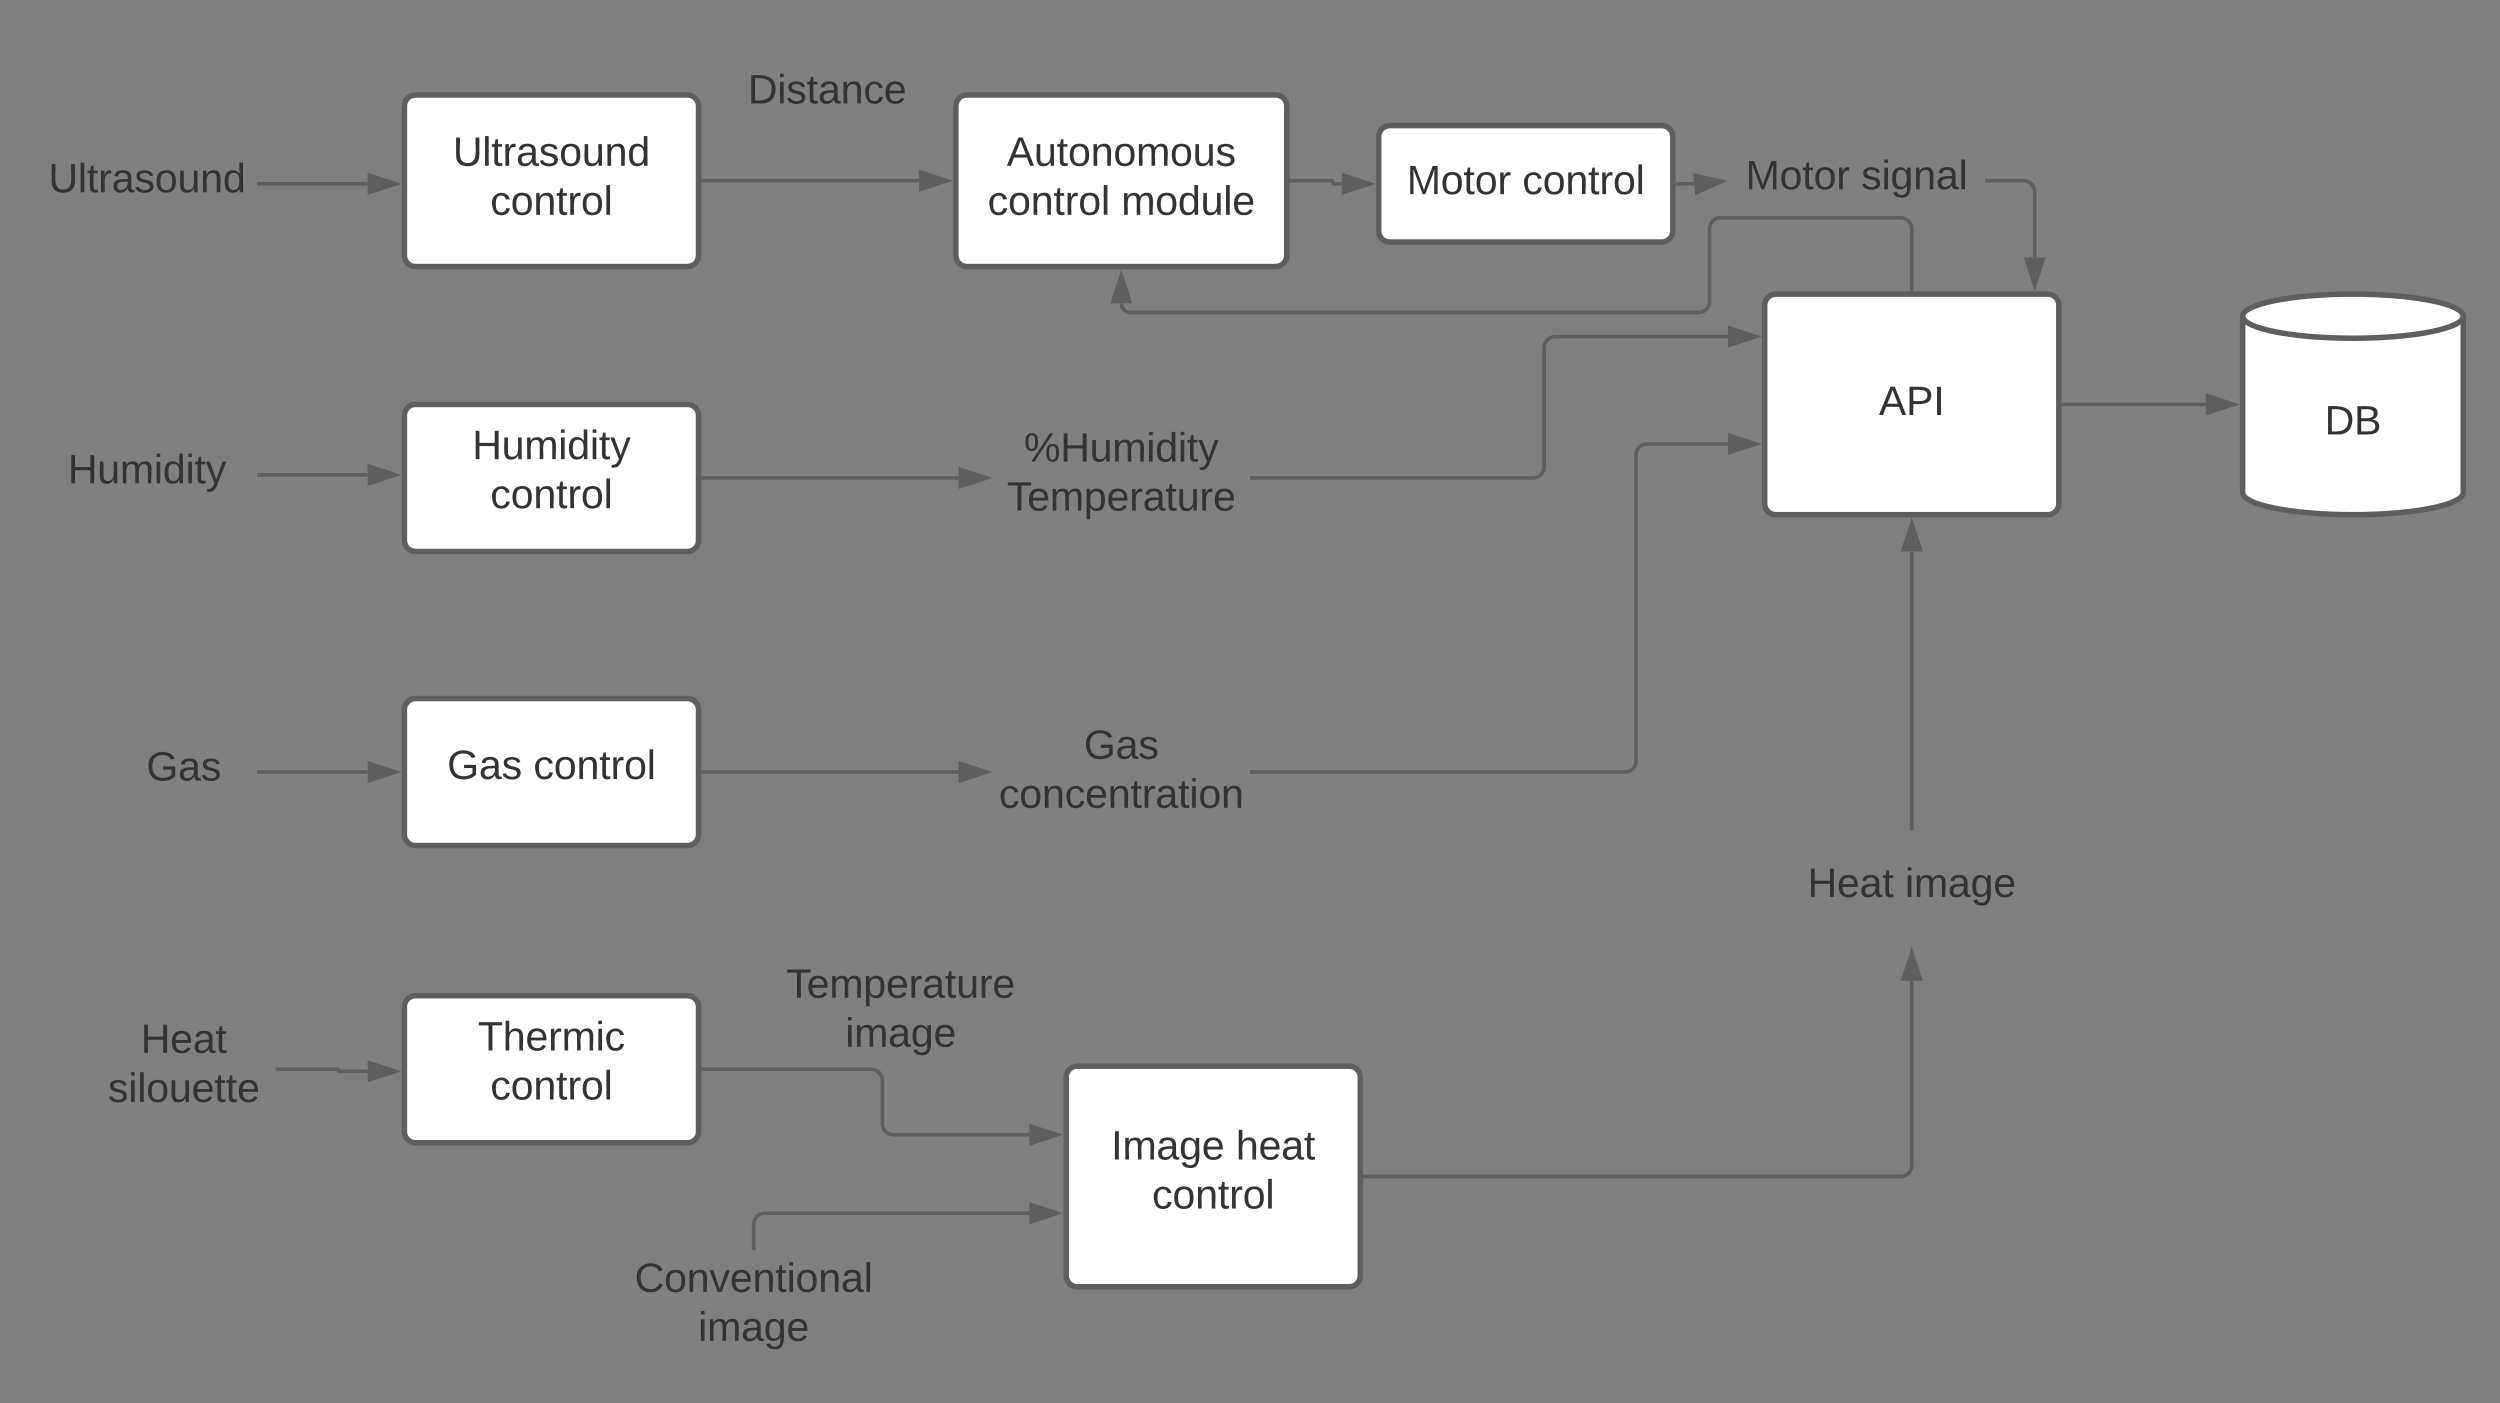 <svg xmlns="http://www.w3.org/2000/svg" xmlns:xlink="http://www.w3.org/1999/xlink" xmlns:lucid="lucid" width="1360" height="763.33"><rect width="100%" height="100%" fill="#808080" stroke="none"/><g transform="translate(20 -120)" lucid:page-tab-id="0_0"><path d="M200 177.67c0-3.32 2.7-6 6-6h148c3.3 0 6 2.68 6 6V259c0 3.3-2.7 6-6 6H206c-3.3 0-6-2.7-6-6z" stroke="#5e5e5e" stroke-width="3" fill="#fff"/><use xlink:href="#a" transform="matrix(1,0,0,1,212,183.667) translate(14.389 26.528)"/><use xlink:href="#b" transform="matrix(1,0,0,1,212,183.667) translate(34.728 53.194)"/><path d="M730 194.33c0-3.3 2.7-6 6-6h148c3.3 0 6 2.7 6 6v51.34c0 3.3-2.7 6-6 6H736c-3.3 0-6-2.7-6-6z" stroke="#5e5e5e" stroke-width="3" fill="#fff"/><use xlink:href="#c" transform="matrix(1,0,0,1,742,200.333) translate(3.309 25.278)"/><use xlink:href="#b" transform="matrix(1,0,0,1,742,200.333) translate(66.148 25.278)"/><path d="M362.5 218.33H480" stroke="#5e5e5e" stroke-width="2" fill="none"/><path d="M362.53 219.33h-1.03v-2h1.03z" stroke="#5e5e5e" stroke-width=".05" fill="#5e5e5e"/><path d="M495.26 218.33L481 222.97v-9.27z" stroke="#5e5e5e" stroke-width="2" fill="#5e5e5e"/><path d="M682.5 218.33h21.67c.46 0 .83.38.83.84 0 .46.37.83.83.83H710" stroke="#5e5e5e" stroke-width="2" fill="none"/><path d="M682.53 219.33h-1.03v-2h1.03z" stroke="#5e5e5e" stroke-width=".05" fill="#5e5e5e"/><path d="M725.26 220L711 224.64v-9.28z" stroke="#5e5e5e" stroke-width="2" fill="#5e5e5e"/><path d="M892.5 220h10.66" stroke="#5e5e5e" stroke-width="2" fill="none"/><path d="M892.53 221h-1.03v-2h1.03z" stroke="#5e5e5e" stroke-width=".05" fill="#5e5e5e"/><path d="M916.78 218.65l-13.74 6.02-.9-9.23z" stroke="#5e5e5e" stroke-width="2" fill="#5e5e5e"/><path d="M940 286c0-3.3 2.7-6 6-6h148c3.3 0 6 2.7 6 6v108c0 3.3-2.7 6-6 6H946c-3.3 0-6-2.7-6-6z" stroke="#5e5e5e" stroke-width="3" fill="#fff"/><use xlink:href="#d" transform="matrix(1,0,0,1,952,292) translate(50.099 53.778)"/><path d="M1102.5 340h77.5" stroke="#5e5e5e" stroke-width="2" fill="none"/><path d="M1102.53 341h-1.03v-2h1.03z" stroke="#5e5e5e" stroke-width=".05" fill="#5e5e5e"/><path d="M1195.26 340l-14.26 4.64v-9.28z" stroke="#5e5e5e" stroke-width="2" fill="#5e5e5e"/><path d="M1320 388c0 6.63-26.86 12-60 12s-60-5.37-60-12v-96c0-6.63 26.86-12 60-12s60 5.37 60 12z" stroke="#5e5e5e" stroke-width="3" fill="#fff"/><path d="M1320 292c0 6.63-26.86 12-60 12s-60-5.37-60-12" stroke="#5e5e5e" stroke-width="3" fill="none"/><use xlink:href="#e" transform="matrix(1,0,0,1,1205,309) translate(39.599 47.34)"/><path d="M200 346c0-3.3 2.7-6 6-6h148c3.3 0 6 2.7 6 6v68c0 3.3-2.7 6-6 6H206c-3.3 0-6-2.7-6-6z" stroke="#5e5e5e" stroke-width="3" fill="#fff"/><use xlink:href="#f" transform="matrix(1,0,0,1,212,352) translate(24.914 17.778)"/><use xlink:href="#g" transform="matrix(1,0,0,1,212,352) translate(34.728 44.444)"/><path d="M200 506c0-3.3 2.7-6 6-6h148c3.3 0 6 2.7 6 6v68c0 3.3-2.7 6-6 6H206c-3.3 0-6-2.7-6-6z" stroke="#5e5e5e" stroke-width="3" fill="#fff"/><use xlink:href="#h" transform="matrix(1,0,0,1,212,512) translate(11.272 31.778)"/><use xlink:href="#b" transform="matrix(1,0,0,1,212,512) translate(58.185 31.778)"/><path d="M200 667.67c0-3.32 2.7-6 6-6h148c3.3 0 6 2.68 6 6v68c0 3.3-2.7 6-6 6H206c-3.3 0-6-2.7-6-6z" stroke="#5e5e5e" stroke-width="3" fill="#fff"/><use xlink:href="#i" transform="matrix(1,0,0,1,212,673.667) translate(28 17.778)"/><use xlink:href="#b" transform="matrix(1,0,0,1,212,673.667) translate(34.728 44.444)"/><path d="M560 706c0-3.3 2.7-6 6-6h148c3.3 0 6 2.7 6 6v108c0 3.3-2.7 6-6 6H566c-3.3 0-6-2.7-6-6z" stroke="#5e5e5e" stroke-width="3" fill="#fff"/><use xlink:href="#j" transform="matrix(1,0,0,1,572,712) translate(12.475 38.778)"/><use xlink:href="#k" transform="matrix(1,0,0,1,572,712) translate(80.315 38.778)"/><use xlink:href="#b" transform="matrix(1,0,0,1,572,712) translate(34.728 65.444)"/><path d="M362.5 701.67H454c3.3 0 6 2.68 6 6v23.64c0 3.33 2.7 6 6 6h74" stroke="#5e5e5e" stroke-width="2" fill="none"/><path d="M362.53 702.67h-1.03v-2h1.03z" stroke="#5e5e5e" stroke-width=".05" fill="#5e5e5e"/><path d="M555.26 737.3L541 741.96v-9.27z" stroke="#5e5e5e" stroke-width="2" fill="#5e5e5e"/><path d="M722.5 760H1014c3.3 0 6-2.7 6-6V653.5" stroke="#5e5e5e" stroke-width="2" fill="none"/><path d="M722.53 761h-1.03v-2h1.03z" stroke="#5e5e5e" stroke-width=".05" fill="#5e5e5e"/><path d="M1020 638.24l4.64 14.26h-9.28z" stroke="#5e5e5e" stroke-width="2" fill="#5e5e5e"/><path d="M1020 570.67V420" stroke="#5e5e5e" stroke-width="2" fill="none"/><path d="M1021 571.67h-2v-1.03h2z" stroke="#5e5e5e" stroke-width=".05" fill="#5e5e5e"/><path d="M1020 404.74l4.64 14.26h-9.28z" stroke="#5e5e5e" stroke-width="2" fill="#5e5e5e"/><path d="M362.5 540h139" stroke="#5e5e5e" stroke-width="2" fill="none"/><path d="M362.53 541h-1.03v-2h1.03z" stroke="#5e5e5e" stroke-width=".05" fill="#5e5e5e"/><path d="M516.76 540l-14.26 4.64v-9.28z" stroke="#5e5e5e" stroke-width="2" fill="#5e5e5e"/><path d="M520 516c0-3.3 2.7-6 6-6h128c3.3 0 6 2.7 6 6v48c0 3.3-2.7 6-6 6H526c-3.3 0-6-2.7-6-6z" stroke="#000" stroke-opacity="0" stroke-width="3" fill="#fff" fill-opacity="0"/><use xlink:href="#l" transform="matrix(1,0,0,1,525,515) translate(44.63 17.778)"/><use xlink:href="#m" transform="matrix(1,0,0,1,525,515) translate(-1.605 44.444)"/><path d="M661 540h203c3.3 0 6-2.7 6-6V367.5c0-3.3 2.7-6 6-6h44" stroke="#5e5e5e" stroke-width="2" fill="none"/><path d="M661.03 541H660v-2h1.03z" stroke="#5e5e5e" stroke-width=".05" fill="#5e5e5e"/><path d="M935.26 361.5L921 366.14v-9.28z" stroke="#5e5e5e" stroke-width="2" fill="#5e5e5e"/><path d="M362.5 380h139" stroke="#5e5e5e" stroke-width="2" fill="none"/><path d="M362.53 381h-1.03v-2h1.03z" stroke="#5e5e5e" stroke-width=".05" fill="#5e5e5e"/><path d="M516.76 380l-14.26 4.64v-9.28z" stroke="#5e5e5e" stroke-width="2" fill="#5e5e5e"/><path d="M520 354.33c0-3.3 2.7-6 6-6h128c3.3 0 6 2.7 6 6v51.34c0 3.3-2.7 6-6 6H526c-3.3 0-6-2.7-6-6z" stroke="#000" stroke-opacity="0" stroke-width="3" fill="#fff" fill-opacity="0"/><use xlink:href="#n" transform="matrix(1,0,0,1,525,353.333) translate(12.037 17.778)"/><use xlink:href="#o" transform="matrix(1,0,0,1,525,353.333) translate(2.778 44.444)"/><path d="M661 380h153c3.3 0 6-2.7 6-6v-64.88c0-3.3 2.7-6 6-6h94" stroke="#5e5e5e" stroke-width="2" fill="none"/><path d="M661.03 381H660v-2h1.03z" stroke="#5e5e5e" stroke-width=".05" fill="#5e5e5e"/><path d="M935.26 303.12L921 307.76v-9.27z" stroke="#5e5e5e" stroke-width="2" fill="#5e5e5e"/><path d="M360 146c0-3.3 2.7-6 6-6h128c3.3 0 6 2.7 6 6v51.33c0 3.32-2.7 6-6 6H366c-3.3 0-6-2.68-6-6z" stroke="#000" stroke-opacity="0" stroke-width="3" fill="#fff" fill-opacity="0"/><use xlink:href="#p" transform="matrix(1,0,0,1,365,145) translate(21.852 31.278)"/><path d="M121 540h59" stroke="#5e5e5e" stroke-width="2" fill="none"/><path d="M121.03 541H120v-2h1.03z" stroke="#5e5e5e" stroke-width=".05" fill="#5e5e5e"/><path d="M195.26 540L181 544.64v-9.28z" stroke="#5e5e5e" stroke-width="2" fill="#5e5e5e"/><path d="M390 799v-13c0-3.3 2.7-6 6-6h144" stroke="#5e5e5e" stroke-width="2" fill="none"/><path d="M391 800h-2v-1.03h2z" stroke="#5e5e5e" stroke-width=".05" fill="#5e5e5e"/><path d="M555.26 780L541 784.64v-9.28z" stroke="#5e5e5e" stroke-width="2" fill="#5e5e5e"/><path d="M320 806c0-3.3 2.7-6 6-6h128c3.3 0 6 2.7 6 6v51.33c0 3.32-2.7 6-6 6H326c-3.3 0-6-2.68-6-6z" stroke="#000" stroke-opacity="0" stroke-width="3" fill="#fff" fill-opacity="0"/><use xlink:href="#q" transform="matrix(1,0,0,1,325,805) translate(0.278 17.778)"/><use xlink:href="#r" transform="matrix(1,0,0,1,325,805) translate(34.815 44.444)"/><path d="M400 646c0-3.3 2.7-6 6-6h128c3.3 0 6 2.7 6 6v51.33c0 3.32-2.7 6-6 6H406c-3.3 0-6-2.68-6-6z" stroke="#000" stroke-opacity="0" stroke-width="3" fill="#fff" fill-opacity="0"/><use xlink:href="#s" transform="matrix(1,0,0,1,405,645) translate(2.778 17.778)"/><use xlink:href="#r" transform="matrix(1,0,0,1,405,645) translate(34.815 44.444)"/><path d="M950 577.67c0-3.32 2.7-6 6-6h128c3.3 0 6 2.68 6 6V629c0 3.3-2.7 6-6 6H956c-3.3 0-6-2.7-6-6z" stroke="#000" stroke-opacity="0" stroke-width="3" fill="#fff" fill-opacity="0"/><use xlink:href="#t" transform="matrix(1,0,0,1,955,576.667) translate(8.302 31.278)"/><use xlink:href="#r" transform="matrix(1,0,0,1,955,576.667) translate(61.327 31.278)"/><path d="M920 192.67c0-3.32 2.7-6 6-6h128c3.3 0 6 2.68 6 6V244c0 3.3-2.7 6-6 6H926c-3.3 0-6-2.7-6-6z" stroke="#000" stroke-opacity="0" stroke-width="3" fill="#fff" fill-opacity="0"/><use xlink:href="#c" transform="matrix(1,0,0,1,925,191.667) translate(4.63 31.278)"/><use xlink:href="#u" transform="matrix(1,0,0,1,925,191.667) translate(67.469 31.278)"/><path d="M0 194.33c0-3.3 2.7-6 6-6h108c3.3 0 6 2.7 6 6v51.34c0 3.3-2.7 6-6 6H6c-3.3 0-6-2.7-6-6z" stroke="#000" stroke-opacity="0" stroke-width="3" fill="#fff" fill-opacity="0"/><use xlink:href="#v" transform="matrix(1,0,0,1,5,193.333) translate(1.389 31.278)"/><path d="M0 352.67c0-3.32 2.7-6 6-6h108c3.3 0 6 2.68 6 6V404c0 3.3-2.7 6-6 6H6c-3.3 0-6-2.7-6-6z" stroke="#000" stroke-opacity="0" stroke-width="3" fill="#fff" fill-opacity="0"/><use xlink:href="#w" transform="matrix(1,0,0,1,5,351.667) translate(11.914 31.278)"/><path d="M40 514.33c0-3.3 2.7-6 6-6h68c3.3 0 6 2.7 6 6v51.34c0 3.3-2.7 6-6 6H46c-3.3 0-6-2.7-6-6z" stroke="#000" stroke-opacity="0" stroke-width="3" fill="#fff" fill-opacity="0"/><use xlink:href="#x" transform="matrix(1,0,0,1,45,513.333) translate(14.63 31.278)"/><path d="M30 676c0-3.3 2.7-6 6-6h88c3.3 0 6 2.7 6 6v51.33c0 3.32-2.7 6-6 6H36c-3.3 0-6-2.68-6-6z" stroke="#000" stroke-opacity="0" stroke-width="3" fill="#fff" fill-opacity="0"/><use xlink:href="#y" transform="matrix(1,0,0,1,35,675) translate(21.574 17.778)"/><use xlink:href="#z" transform="matrix(1,0,0,1,35,675) translate(3.704 44.444)"/><path d="M131 701.67h32.7c.3 0 .55.25.55.55 0 .3.25.56.56.56H180" stroke="#5e5e5e" stroke-width="2" fill="none"/><path d="M131.03 702.67H130v-2h1.03z" stroke="#5e5e5e" stroke-width=".05" fill="#5e5e5e"/><path d="M195.26 702.78L181 707.4v-9.26z" stroke="#5e5e5e" stroke-width="2" fill="#5e5e5e"/><path d="M500 177.67c0-3.32 2.7-6 6-6h168c3.3 0 6 2.68 6 6V259c0 3.3-2.7 6-6 6H506c-3.3 0-6-2.7-6-6z" stroke="#5e5e5e" stroke-width="3" fill="#fff"/><g><use xlink:href="#A" transform="matrix(1,0,0,1,512,183.667) translate(15.685 26.528)"/><use xlink:href="#B" transform="matrix(1,0,0,1,512,183.667) translate(5.284 53.194)"/><use xlink:href="#C" transform="matrix(1,0,0,1,512,183.667) translate(78 53.194)"/></g><path d="M1061 218.33h19.88c3.32 0 6 2.7 6 6V260" stroke="#5e5e5e" stroke-width="2" fill="none"/><path d="M1061.03 219.33H1060v-2h1.03z" stroke="#5e5e5e" stroke-width=".05" fill="#5e5e5e"/><path d="M1086.88 275.26l-4.63-14.26h9.27z" stroke="#5e5e5e" stroke-width="2" fill="#5e5e5e"/><path d="M121 220h59" stroke="#5e5e5e" stroke-width="2" fill="none"/><path d="M121.03 221H120v-2h1.03z" stroke="#5e5e5e" stroke-width=".05" fill="#5e5e5e"/><path d="M195.26 220L181 224.64v-9.28z" stroke="#5e5e5e" stroke-width="2" fill="#5e5e5e"/><path d="M121 378.33h59" stroke="#5e5e5e" stroke-width="2" fill="none"/><path d="M121.03 379.33H120v-2h1.03z" stroke="#5e5e5e" stroke-width=".05" fill="#5e5e5e"/><path d="M195.26 378.33L181 382.97v-9.27z" stroke="#5e5e5e" stroke-width="2" fill="#5e5e5e"/><path d="M1020 277.5v-33c0-3.3-2.7-6-6-6h-98c-3.3 0-6 2.7-6 6V284c0 3.3-2.7 6-6 6H595c-2.76 0-5-2.24-5-5" stroke="#5e5e5e" stroke-width="2" fill="none"/><path d="M1021 278.5h-2v-1.03h2z" stroke="#5e5e5e" stroke-width=".05" fill="#5e5e5e"/><path d="M590 269.74l4.64 14.26h-9.28z" stroke="#5e5e5e" stroke-width="2" fill="#5e5e5e"/><defs><path fill="#333" d="M232-93c-1 65-40 97-104 97C67 4 28-28 28-90v-158h33c8 89-33 224 67 224 102 0 64-133 71-224h33v155" id="D"/><path fill="#333" d="M24 0v-261h32V0H24" id="E"/><path fill="#333" d="M59-47c-2 24 18 29 38 22v24C64 9 27 4 27-40v-127H5v-23h24l9-43h21v43h35v23H59v120" id="F"/><path fill="#333" d="M114-163C36-179 61-72 57 0H25l-1-190h30c1 12-1 29 2 39 6-27 23-49 58-41v29" id="G"/><path fill="#333" d="M141-36C126-15 110 5 73 4 37 3 15-17 15-53c-1-64 63-63 125-63 3-35-9-54-41-54-24 1-41 7-42 31l-33-3c5-37 33-52 76-52 45 0 72 20 72 64v82c-1 20 7 32 28 27v20c-31 9-61-2-59-35zM48-53c0 20 12 33 32 33 41-3 63-29 60-74-43 2-92-5-92 41" id="H"/><path fill="#333" d="M135-143c-3-34-86-38-87 0 15 53 115 12 119 90S17 21 10-45l28-5c4 36 97 45 98 0-10-56-113-15-118-90-4-57 82-63 122-42 12 7 21 19 24 35" id="I"/><path fill="#333" d="M100-194c62-1 85 37 85 99 1 63-27 99-86 99S16-35 15-95c0-66 28-99 85-99zM99-20c44 1 53-31 53-75 0-43-8-75-51-75s-53 32-53 75 10 74 51 75" id="J"/><path fill="#333" d="M84 4C-5 8 30-112 23-190h32v120c0 31 7 50 39 49 72-2 45-101 50-169h31l1 190h-30c-1-10 1-25-2-33-11 22-28 36-60 37" id="K"/><path fill="#333" d="M117-194c89-4 53 116 60 194h-32v-121c0-31-8-49-39-48C34-167 62-67 57 0H25l-1-190h30c1 10-1 24 2 32 11-22 29-35 61-36" id="L"/><path fill="#333" d="M85-194c31 0 48 13 60 33l-1-100h32l1 261h-30c-2-10 0-23-3-31C134-8 116 4 85 4 32 4 16-35 15-94c0-66 23-100 70-100zm9 24c-40 0-46 34-46 75 0 40 6 74 45 74 42 0 51-32 51-76 0-42-9-74-50-73" id="M"/><g id="a"><use transform="matrix(0.062,0,0,0.062,0,0)" xlink:href="#D"/><use transform="matrix(0.062,0,0,0.062,15.988,0)" xlink:href="#E"/><use transform="matrix(0.062,0,0,0.062,20.864,0)" xlink:href="#F"/><use transform="matrix(0.062,0,0,0.062,27.037,0)" xlink:href="#G"/><use transform="matrix(0.062,0,0,0.062,34.383,0)" xlink:href="#H"/><use transform="matrix(0.062,0,0,0.062,46.728,0)" xlink:href="#I"/><use transform="matrix(0.062,0,0,0.062,57.84,0)" xlink:href="#J"/><use transform="matrix(0.062,0,0,0.062,70.185,0)" xlink:href="#K"/><use transform="matrix(0.062,0,0,0.062,82.531,0)" xlink:href="#L"/><use transform="matrix(0.062,0,0,0.062,94.877,0)" xlink:href="#M"/></g><path fill="#333" d="M96-169c-40 0-48 33-48 73s9 75 48 75c24 0 41-14 43-38l32 2c-6 37-31 61-74 61-59 0-76-41-82-99-10-93 101-131 147-64 4 7 5 14 7 22l-32 3c-4-21-16-35-41-35" id="N"/><g id="b"><use transform="matrix(0.062,0,0,0.062,0,0)" xlink:href="#N"/><use transform="matrix(0.062,0,0,0.062,11.111,0)" xlink:href="#J"/><use transform="matrix(0.062,0,0,0.062,23.457,0)" xlink:href="#L"/><use transform="matrix(0.062,0,0,0.062,35.802,0)" xlink:href="#F"/><use transform="matrix(0.062,0,0,0.062,41.975,0)" xlink:href="#G"/><use transform="matrix(0.062,0,0,0.062,49.321,0)" xlink:href="#J"/><use transform="matrix(0.062,0,0,0.062,61.667,0)" xlink:href="#E"/></g><path fill="#333" d="M240 0l2-218c-23 76-54 145-80 218h-23L58-218 59 0H30v-248h44l77 211c21-75 51-140 76-211h43V0h-30" id="O"/><g id="c"><use transform="matrix(0.062,0,0,0.062,0,0)" xlink:href="#O"/><use transform="matrix(0.062,0,0,0.062,18.457,0)" xlink:href="#J"/><use transform="matrix(0.062,0,0,0.062,30.802,0)" xlink:href="#F"/><use transform="matrix(0.062,0,0,0.062,36.975,0)" xlink:href="#J"/><use transform="matrix(0.062,0,0,0.062,49.321,0)" xlink:href="#G"/></g><path fill="#333" d="M205 0l-28-72H64L36 0H1l101-248h38L239 0h-34zm-38-99l-47-123c-12 45-31 82-46 123h93" id="P"/><path fill="#333" d="M30-248c87 1 191-15 191 75 0 78-77 80-158 76V0H30v-248zm33 125c57 0 124 11 124-50 0-59-68-47-124-48v98" id="Q"/><path fill="#333" d="M33 0v-248h34V0H33" id="R"/><g id="d"><use transform="matrix(0.062,0,0,0.062,0,0)" xlink:href="#P"/><use transform="matrix(0.062,0,0,0.062,14.815,0)" xlink:href="#Q"/><use transform="matrix(0.062,0,0,0.062,29.63,0)" xlink:href="#R"/></g><path fill="#333" d="M30-248c118-7 216 8 213 122C240-48 200 0 122 0H30v-248zM63-27c89 8 146-16 146-99s-60-101-146-95v194" id="S"/><path fill="#333" d="M160-131c35 5 61 23 61 61C221 17 115-2 30 0v-248c76 3 177-17 177 60 0 33-19 50-47 57zm-97-11c50-1 110 9 110-42 0-47-63-36-110-37v79zm0 115c55-2 124 14 124-45 0-56-70-42-124-44v89" id="T"/><g id="e"><use transform="matrix(0.062,0,0,0.062,0,0)" xlink:href="#S"/><use transform="matrix(0.062,0,0,0.062,15.988,0)" xlink:href="#T"/></g><path fill="#333" d="M197 0v-115H63V0H30v-248h33v105h134v-105h34V0h-34" id="U"/><path fill="#333" d="M210-169c-67 3-38 105-44 169h-31v-121c0-29-5-50-35-48C34-165 62-65 56 0H25l-1-190h30c1 10-1 24 2 32 10-44 99-50 107 0 11-21 27-35 58-36 85-2 47 119 55 194h-31v-121c0-29-5-49-35-48" id="V"/><path fill="#333" d="M24-231v-30h32v30H24zM24 0v-190h32V0H24" id="W"/><path fill="#333" d="M179-190L93 31C79 59 56 82 12 73V49c39 6 53-20 64-50L1-190h34L92-34l54-156h33" id="X"/><g id="f"><use transform="matrix(0.062,0,0,0.062,0,0)" xlink:href="#U"/><use transform="matrix(0.062,0,0,0.062,15.988,0)" xlink:href="#K"/><use transform="matrix(0.062,0,0,0.062,28.333,0)" xlink:href="#V"/><use transform="matrix(0.062,0,0,0.062,46.79,0)" xlink:href="#W"/><use transform="matrix(0.062,0,0,0.062,51.667,0)" xlink:href="#M"/><use transform="matrix(0.062,0,0,0.062,64.012,0)" xlink:href="#W"/><use transform="matrix(0.062,0,0,0.062,68.889,0)" xlink:href="#F"/><use transform="matrix(0.062,0,0,0.062,75.062,0)" xlink:href="#X"/></g><g id="g"><use transform="matrix(0.062,0,0,0.062,0,0)" xlink:href="#N"/><use transform="matrix(0.062,0,0,0.062,11.111,0)" xlink:href="#J"/><use transform="matrix(0.062,0,0,0.062,23.457,0)" xlink:href="#L"/><use transform="matrix(0.062,0,0,0.062,35.802,0)" xlink:href="#F"/><use transform="matrix(0.062,0,0,0.062,41.975,0)" xlink:href="#G"/><use transform="matrix(0.062,0,0,0.062,49.321,0)" xlink:href="#J"/><use transform="matrix(0.062,0,0,0.062,61.667,0)" xlink:href="#E"/></g><path fill="#333" d="M143 4C61 4 22-44 18-125c-5-107 100-154 193-111 17 8 29 25 37 43l-32 9c-13-25-37-40-76-40-61 0-88 39-88 99 0 61 29 100 91 101 35 0 62-11 79-27v-45h-74v-28h105v86C228-13 192 4 143 4" id="Y"/><g id="h"><use transform="matrix(0.062,0,0,0.062,0,0)" xlink:href="#Y"/><use transform="matrix(0.062,0,0,0.062,17.284,0)" xlink:href="#H"/><use transform="matrix(0.062,0,0,0.062,29.63,0)" xlink:href="#I"/></g><path fill="#333" d="M127-220V0H93v-220H8v-28h204v28h-85" id="Z"/><path fill="#333" d="M106-169C34-169 62-67 57 0H25v-261h32l-1 103c12-21 28-36 61-36 89 0 53 116 60 194h-32v-121c2-32-8-49-39-48" id="aa"/><path fill="#333" d="M100-194c63 0 86 42 84 106H49c0 40 14 67 53 68 26 1 43-12 49-29l28 8c-11 28-37 45-77 45C44 4 14-33 15-96c1-61 26-98 85-98zm52 81c6-60-76-77-97-28-3 7-6 17-6 28h103" id="ab"/><g id="i"><use transform="matrix(0.062,0,0,0.062,0,0)" xlink:href="#Z"/><use transform="matrix(0.062,0,0,0.062,13.519,0)" xlink:href="#aa"/><use transform="matrix(0.062,0,0,0.062,25.864,0)" xlink:href="#ab"/><use transform="matrix(0.062,0,0,0.062,38.21,0)" xlink:href="#G"/><use transform="matrix(0.062,0,0,0.062,45.556,0)" xlink:href="#V"/><use transform="matrix(0.062,0,0,0.062,64.012,0)" xlink:href="#W"/><use transform="matrix(0.062,0,0,0.062,68.889,0)" xlink:href="#N"/></g><path fill="#333" d="M177-190C167-65 218 103 67 71c-23-6-38-20-44-43l32-5c15 47 100 32 89-28v-30C133-14 115 1 83 1 29 1 15-40 15-95c0-56 16-97 71-98 29-1 48 16 59 35 1-10 0-23 2-32h30zM94-22c36 0 50-32 50-73 0-42-14-75-50-75-39 0-46 34-46 75s6 73 46 73" id="ac"/><g id="j"><use transform="matrix(0.062,0,0,0.062,0,0)" xlink:href="#R"/><use transform="matrix(0.062,0,0,0.062,6.173,0)" xlink:href="#V"/><use transform="matrix(0.062,0,0,0.062,24.63,0)" xlink:href="#H"/><use transform="matrix(0.062,0,0,0.062,36.975,0)" xlink:href="#ac"/><use transform="matrix(0.062,0,0,0.062,49.321,0)" xlink:href="#ab"/></g><g id="k"><use transform="matrix(0.062,0,0,0.062,0,0)" xlink:href="#aa"/><use transform="matrix(0.062,0,0,0.062,12.346,0)" xlink:href="#ab"/><use transform="matrix(0.062,0,0,0.062,24.691,0)" xlink:href="#H"/><use transform="matrix(0.062,0,0,0.062,37.037,0)" xlink:href="#F"/></g><g id="l"><use transform="matrix(0.062,0,0,0.062,0,0)" xlink:href="#Y"/><use transform="matrix(0.062,0,0,0.062,17.284,0)" xlink:href="#H"/><use transform="matrix(0.062,0,0,0.062,29.63,0)" xlink:href="#I"/></g><g id="m"><use transform="matrix(0.062,0,0,0.062,0,0)" xlink:href="#N"/><use transform="matrix(0.062,0,0,0.062,11.111,0)" xlink:href="#J"/><use transform="matrix(0.062,0,0,0.062,23.457,0)" xlink:href="#L"/><use transform="matrix(0.062,0,0,0.062,35.802,0)" xlink:href="#N"/><use transform="matrix(0.062,0,0,0.062,46.914,0)" xlink:href="#ab"/><use transform="matrix(0.062,0,0,0.062,59.259,0)" xlink:href="#L"/><use transform="matrix(0.062,0,0,0.062,71.605,0)" xlink:href="#F"/><use transform="matrix(0.062,0,0,0.062,77.778,0)" xlink:href="#G"/><use transform="matrix(0.062,0,0,0.062,85.123,0)" xlink:href="#H"/><use transform="matrix(0.062,0,0,0.062,97.469,0)" xlink:href="#F"/><use transform="matrix(0.062,0,0,0.062,103.642,0)" xlink:href="#W"/><use transform="matrix(0.062,0,0,0.062,108.519,0)" xlink:href="#J"/><use transform="matrix(0.062,0,0,0.062,120.864,0)" xlink:href="#L"/></g><path fill="#333" d="M252-156c43 0 55 33 55 80 0 46-13 78-56 78-42 0-55-33-55-78 0-48 12-80 56-80zM93 0H65l162-248h28zM13-171c-1-47 13-79 56-79s55 33 55 79-13 79-55 79c-43 0-56-33-56-79zM251-17c28 0 30-29 30-59 0-31-1-60-29-60-29 0-31 29-31 60 0 29 2 59 30 59zM69-112c27 0 28-30 29-59 0-31-1-60-29-60-29 0-30 30-30 60s2 59 30 59" id="ad"/><g id="n"><use transform="matrix(0.062,0,0,0.062,0,0)" xlink:href="#ad"/><use transform="matrix(0.062,0,0,0.062,19.753,0)" xlink:href="#U"/><use transform="matrix(0.062,0,0,0.062,35.741,0)" xlink:href="#K"/><use transform="matrix(0.062,0,0,0.062,48.086,0)" xlink:href="#V"/><use transform="matrix(0.062,0,0,0.062,66.543,0)" xlink:href="#W"/><use transform="matrix(0.062,0,0,0.062,71.42,0)" xlink:href="#M"/><use transform="matrix(0.062,0,0,0.062,83.765,0)" xlink:href="#W"/><use transform="matrix(0.062,0,0,0.062,88.642,0)" xlink:href="#F"/><use transform="matrix(0.062,0,0,0.062,94.815,0)" xlink:href="#X"/></g><path fill="#333" d="M115-194c55 1 70 41 70 98S169 2 115 4C84 4 66-9 55-30l1 105H24l-1-265h31l2 30c10-21 28-34 59-34zm-8 174c40 0 45-34 45-75s-6-73-45-74c-42 0-51 32-51 76 0 43 10 73 51 73" id="ae"/><g id="o"><use transform="matrix(0.062,0,0,0.062,0,0)" xlink:href="#Z"/><use transform="matrix(0.062,0,0,0.062,11.049,0)" xlink:href="#ab"/><use transform="matrix(0.062,0,0,0.062,23.395,0)" xlink:href="#V"/><use transform="matrix(0.062,0,0,0.062,41.852,0)" xlink:href="#ae"/><use transform="matrix(0.062,0,0,0.062,54.198,0)" xlink:href="#ab"/><use transform="matrix(0.062,0,0,0.062,66.543,0)" xlink:href="#G"/><use transform="matrix(0.062,0,0,0.062,73.889,0)" xlink:href="#H"/><use transform="matrix(0.062,0,0,0.062,86.235,0)" xlink:href="#F"/><use transform="matrix(0.062,0,0,0.062,92.407,0)" xlink:href="#K"/><use transform="matrix(0.062,0,0,0.062,104.753,0)" xlink:href="#G"/><use transform="matrix(0.062,0,0,0.062,112.099,0)" xlink:href="#ab"/></g><g id="p"><use transform="matrix(0.062,0,0,0.062,0,0)" xlink:href="#S"/><use transform="matrix(0.062,0,0,0.062,15.988,0)" xlink:href="#W"/><use transform="matrix(0.062,0,0,0.062,20.864,0)" xlink:href="#I"/><use transform="matrix(0.062,0,0,0.062,31.975,0)" xlink:href="#F"/><use transform="matrix(0.062,0,0,0.062,38.148,0)" xlink:href="#H"/><use transform="matrix(0.062,0,0,0.062,50.494,0)" xlink:href="#L"/><use transform="matrix(0.062,0,0,0.062,62.84,0)" xlink:href="#N"/><use transform="matrix(0.062,0,0,0.062,73.951,0)" xlink:href="#ab"/></g><path fill="#333" d="M212-179c-10-28-35-45-73-45-59 0-87 40-87 99 0 60 29 101 89 101 43 0 62-24 78-52l27 14C228-24 195 4 139 4 59 4 22-46 18-125c-6-104 99-153 187-111 19 9 31 26 39 46" id="af"/><path fill="#333" d="M108 0H70L1-190h34L89-25l56-165h34" id="ag"/><g id="q"><use transform="matrix(0.062,0,0,0.062,0,0)" xlink:href="#af"/><use transform="matrix(0.062,0,0,0.062,15.988,0)" xlink:href="#J"/><use transform="matrix(0.062,0,0,0.062,28.333,0)" xlink:href="#L"/><use transform="matrix(0.062,0,0,0.062,40.679,0)" xlink:href="#ag"/><use transform="matrix(0.062,0,0,0.062,51.79,0)" xlink:href="#ab"/><use transform="matrix(0.062,0,0,0.062,64.136,0)" xlink:href="#L"/><use transform="matrix(0.062,0,0,0.062,76.481,0)" xlink:href="#F"/><use transform="matrix(0.062,0,0,0.062,82.654,0)" xlink:href="#W"/><use transform="matrix(0.062,0,0,0.062,87.531,0)" xlink:href="#J"/><use transform="matrix(0.062,0,0,0.062,99.877,0)" xlink:href="#L"/><use transform="matrix(0.062,0,0,0.062,112.222,0)" xlink:href="#H"/><use transform="matrix(0.062,0,0,0.062,124.568,0)" xlink:href="#E"/></g><g id="r"><use transform="matrix(0.062,0,0,0.062,0,0)" xlink:href="#W"/><use transform="matrix(0.062,0,0,0.062,4.877,0)" xlink:href="#V"/><use transform="matrix(0.062,0,0,0.062,23.333,0)" xlink:href="#H"/><use transform="matrix(0.062,0,0,0.062,35.679,0)" xlink:href="#ac"/><use transform="matrix(0.062,0,0,0.062,48.025,0)" xlink:href="#ab"/></g><g id="s"><use transform="matrix(0.062,0,0,0.062,0,0)" xlink:href="#Z"/><use transform="matrix(0.062,0,0,0.062,11.049,0)" xlink:href="#ab"/><use transform="matrix(0.062,0,0,0.062,23.395,0)" xlink:href="#V"/><use transform="matrix(0.062,0,0,0.062,41.852,0)" xlink:href="#ae"/><use transform="matrix(0.062,0,0,0.062,54.198,0)" xlink:href="#ab"/><use transform="matrix(0.062,0,0,0.062,66.543,0)" xlink:href="#G"/><use transform="matrix(0.062,0,0,0.062,73.889,0)" xlink:href="#H"/><use transform="matrix(0.062,0,0,0.062,86.235,0)" xlink:href="#F"/><use transform="matrix(0.062,0,0,0.062,92.407,0)" xlink:href="#K"/><use transform="matrix(0.062,0,0,0.062,104.753,0)" xlink:href="#G"/><use transform="matrix(0.062,0,0,0.062,112.099,0)" xlink:href="#ab"/></g><g id="t"><use transform="matrix(0.062,0,0,0.062,0,0)" xlink:href="#U"/><use transform="matrix(0.062,0,0,0.062,15.988,0)" xlink:href="#ab"/><use transform="matrix(0.062,0,0,0.062,28.333,0)" xlink:href="#H"/><use transform="matrix(0.062,0,0,0.062,40.679,0)" xlink:href="#F"/></g><g id="u"><use transform="matrix(0.062,0,0,0.062,0,0)" xlink:href="#I"/><use transform="matrix(0.062,0,0,0.062,11.111,0)" xlink:href="#W"/><use transform="matrix(0.062,0,0,0.062,15.988,0)" xlink:href="#ac"/><use transform="matrix(0.062,0,0,0.062,28.333,0)" xlink:href="#L"/><use transform="matrix(0.062,0,0,0.062,40.679,0)" xlink:href="#H"/><use transform="matrix(0.062,0,0,0.062,53.025,0)" xlink:href="#E"/></g><g id="v"><use transform="matrix(0.062,0,0,0.062,0,0)" xlink:href="#D"/><use transform="matrix(0.062,0,0,0.062,15.988,0)" xlink:href="#E"/><use transform="matrix(0.062,0,0,0.062,20.864,0)" xlink:href="#F"/><use transform="matrix(0.062,0,0,0.062,27.037,0)" xlink:href="#G"/><use transform="matrix(0.062,0,0,0.062,34.383,0)" xlink:href="#H"/><use transform="matrix(0.062,0,0,0.062,46.728,0)" xlink:href="#I"/><use transform="matrix(0.062,0,0,0.062,57.84,0)" xlink:href="#J"/><use transform="matrix(0.062,0,0,0.062,70.185,0)" xlink:href="#K"/><use transform="matrix(0.062,0,0,0.062,82.531,0)" xlink:href="#L"/><use transform="matrix(0.062,0,0,0.062,94.877,0)" xlink:href="#M"/></g><g id="w"><use transform="matrix(0.062,0,0,0.062,0,0)" xlink:href="#U"/><use transform="matrix(0.062,0,0,0.062,15.988,0)" xlink:href="#K"/><use transform="matrix(0.062,0,0,0.062,28.333,0)" xlink:href="#V"/><use transform="matrix(0.062,0,0,0.062,46.79,0)" xlink:href="#W"/><use transform="matrix(0.062,0,0,0.062,51.667,0)" xlink:href="#M"/><use transform="matrix(0.062,0,0,0.062,64.012,0)" xlink:href="#W"/><use transform="matrix(0.062,0,0,0.062,68.889,0)" xlink:href="#F"/><use transform="matrix(0.062,0,0,0.062,75.062,0)" xlink:href="#X"/></g><g id="x"><use transform="matrix(0.062,0,0,0.062,0,0)" xlink:href="#Y"/><use transform="matrix(0.062,0,0,0.062,17.284,0)" xlink:href="#H"/><use transform="matrix(0.062,0,0,0.062,29.63,0)" xlink:href="#I"/></g><g id="y"><use transform="matrix(0.062,0,0,0.062,0,0)" xlink:href="#U"/><use transform="matrix(0.062,0,0,0.062,15.988,0)" xlink:href="#ab"/><use transform="matrix(0.062,0,0,0.062,28.333,0)" xlink:href="#H"/><use transform="matrix(0.062,0,0,0.062,40.679,0)" xlink:href="#F"/></g><g id="z"><use transform="matrix(0.062,0,0,0.062,0,0)" xlink:href="#I"/><use transform="matrix(0.062,0,0,0.062,11.111,0)" xlink:href="#W"/><use transform="matrix(0.062,0,0,0.062,15.988,0)" xlink:href="#E"/><use transform="matrix(0.062,0,0,0.062,20.864,0)" xlink:href="#J"/><use transform="matrix(0.062,0,0,0.062,33.21,0)" xlink:href="#K"/><use transform="matrix(0.062,0,0,0.062,45.556,0)" xlink:href="#ab"/><use transform="matrix(0.062,0,0,0.062,57.901,0)" xlink:href="#F"/><use transform="matrix(0.062,0,0,0.062,64.074,0)" xlink:href="#F"/><use transform="matrix(0.062,0,0,0.062,70.247,0)" xlink:href="#ab"/></g><g id="A"><use transform="matrix(0.062,0,0,0.062,0,0)" xlink:href="#P"/><use transform="matrix(0.062,0,0,0.062,14.815,0)" xlink:href="#K"/><use transform="matrix(0.062,0,0,0.062,27.16,0)" xlink:href="#F"/><use transform="matrix(0.062,0,0,0.062,33.333,0)" xlink:href="#J"/><use transform="matrix(0.062,0,0,0.062,45.679,0)" xlink:href="#L"/><use transform="matrix(0.062,0,0,0.062,58.025,0)" xlink:href="#J"/><use transform="matrix(0.062,0,0,0.062,70.37,0)" xlink:href="#V"/><use transform="matrix(0.062,0,0,0.062,88.827,0)" xlink:href="#J"/><use transform="matrix(0.062,0,0,0.062,101.173,0)" xlink:href="#K"/><use transform="matrix(0.062,0,0,0.062,113.519,0)" xlink:href="#I"/></g><g id="B"><use transform="matrix(0.062,0,0,0.062,0,0)" xlink:href="#N"/><use transform="matrix(0.062,0,0,0.062,11.111,0)" xlink:href="#J"/><use transform="matrix(0.062,0,0,0.062,23.457,0)" xlink:href="#L"/><use transform="matrix(0.062,0,0,0.062,35.802,0)" xlink:href="#F"/><use transform="matrix(0.062,0,0,0.062,41.975,0)" xlink:href="#G"/><use transform="matrix(0.062,0,0,0.062,49.321,0)" xlink:href="#J"/><use transform="matrix(0.062,0,0,0.062,61.667,0)" xlink:href="#E"/></g><g id="C"><use transform="matrix(0.062,0,0,0.062,0,0)" xlink:href="#V"/><use transform="matrix(0.062,0,0,0.062,18.457,0)" xlink:href="#J"/><use transform="matrix(0.062,0,0,0.062,30.802,0)" xlink:href="#M"/><use transform="matrix(0.062,0,0,0.062,43.148,0)" xlink:href="#K"/><use transform="matrix(0.062,0,0,0.062,55.494,0)" xlink:href="#E"/><use transform="matrix(0.062,0,0,0.062,60.37,0)" xlink:href="#ab"/></g></defs></g></svg>